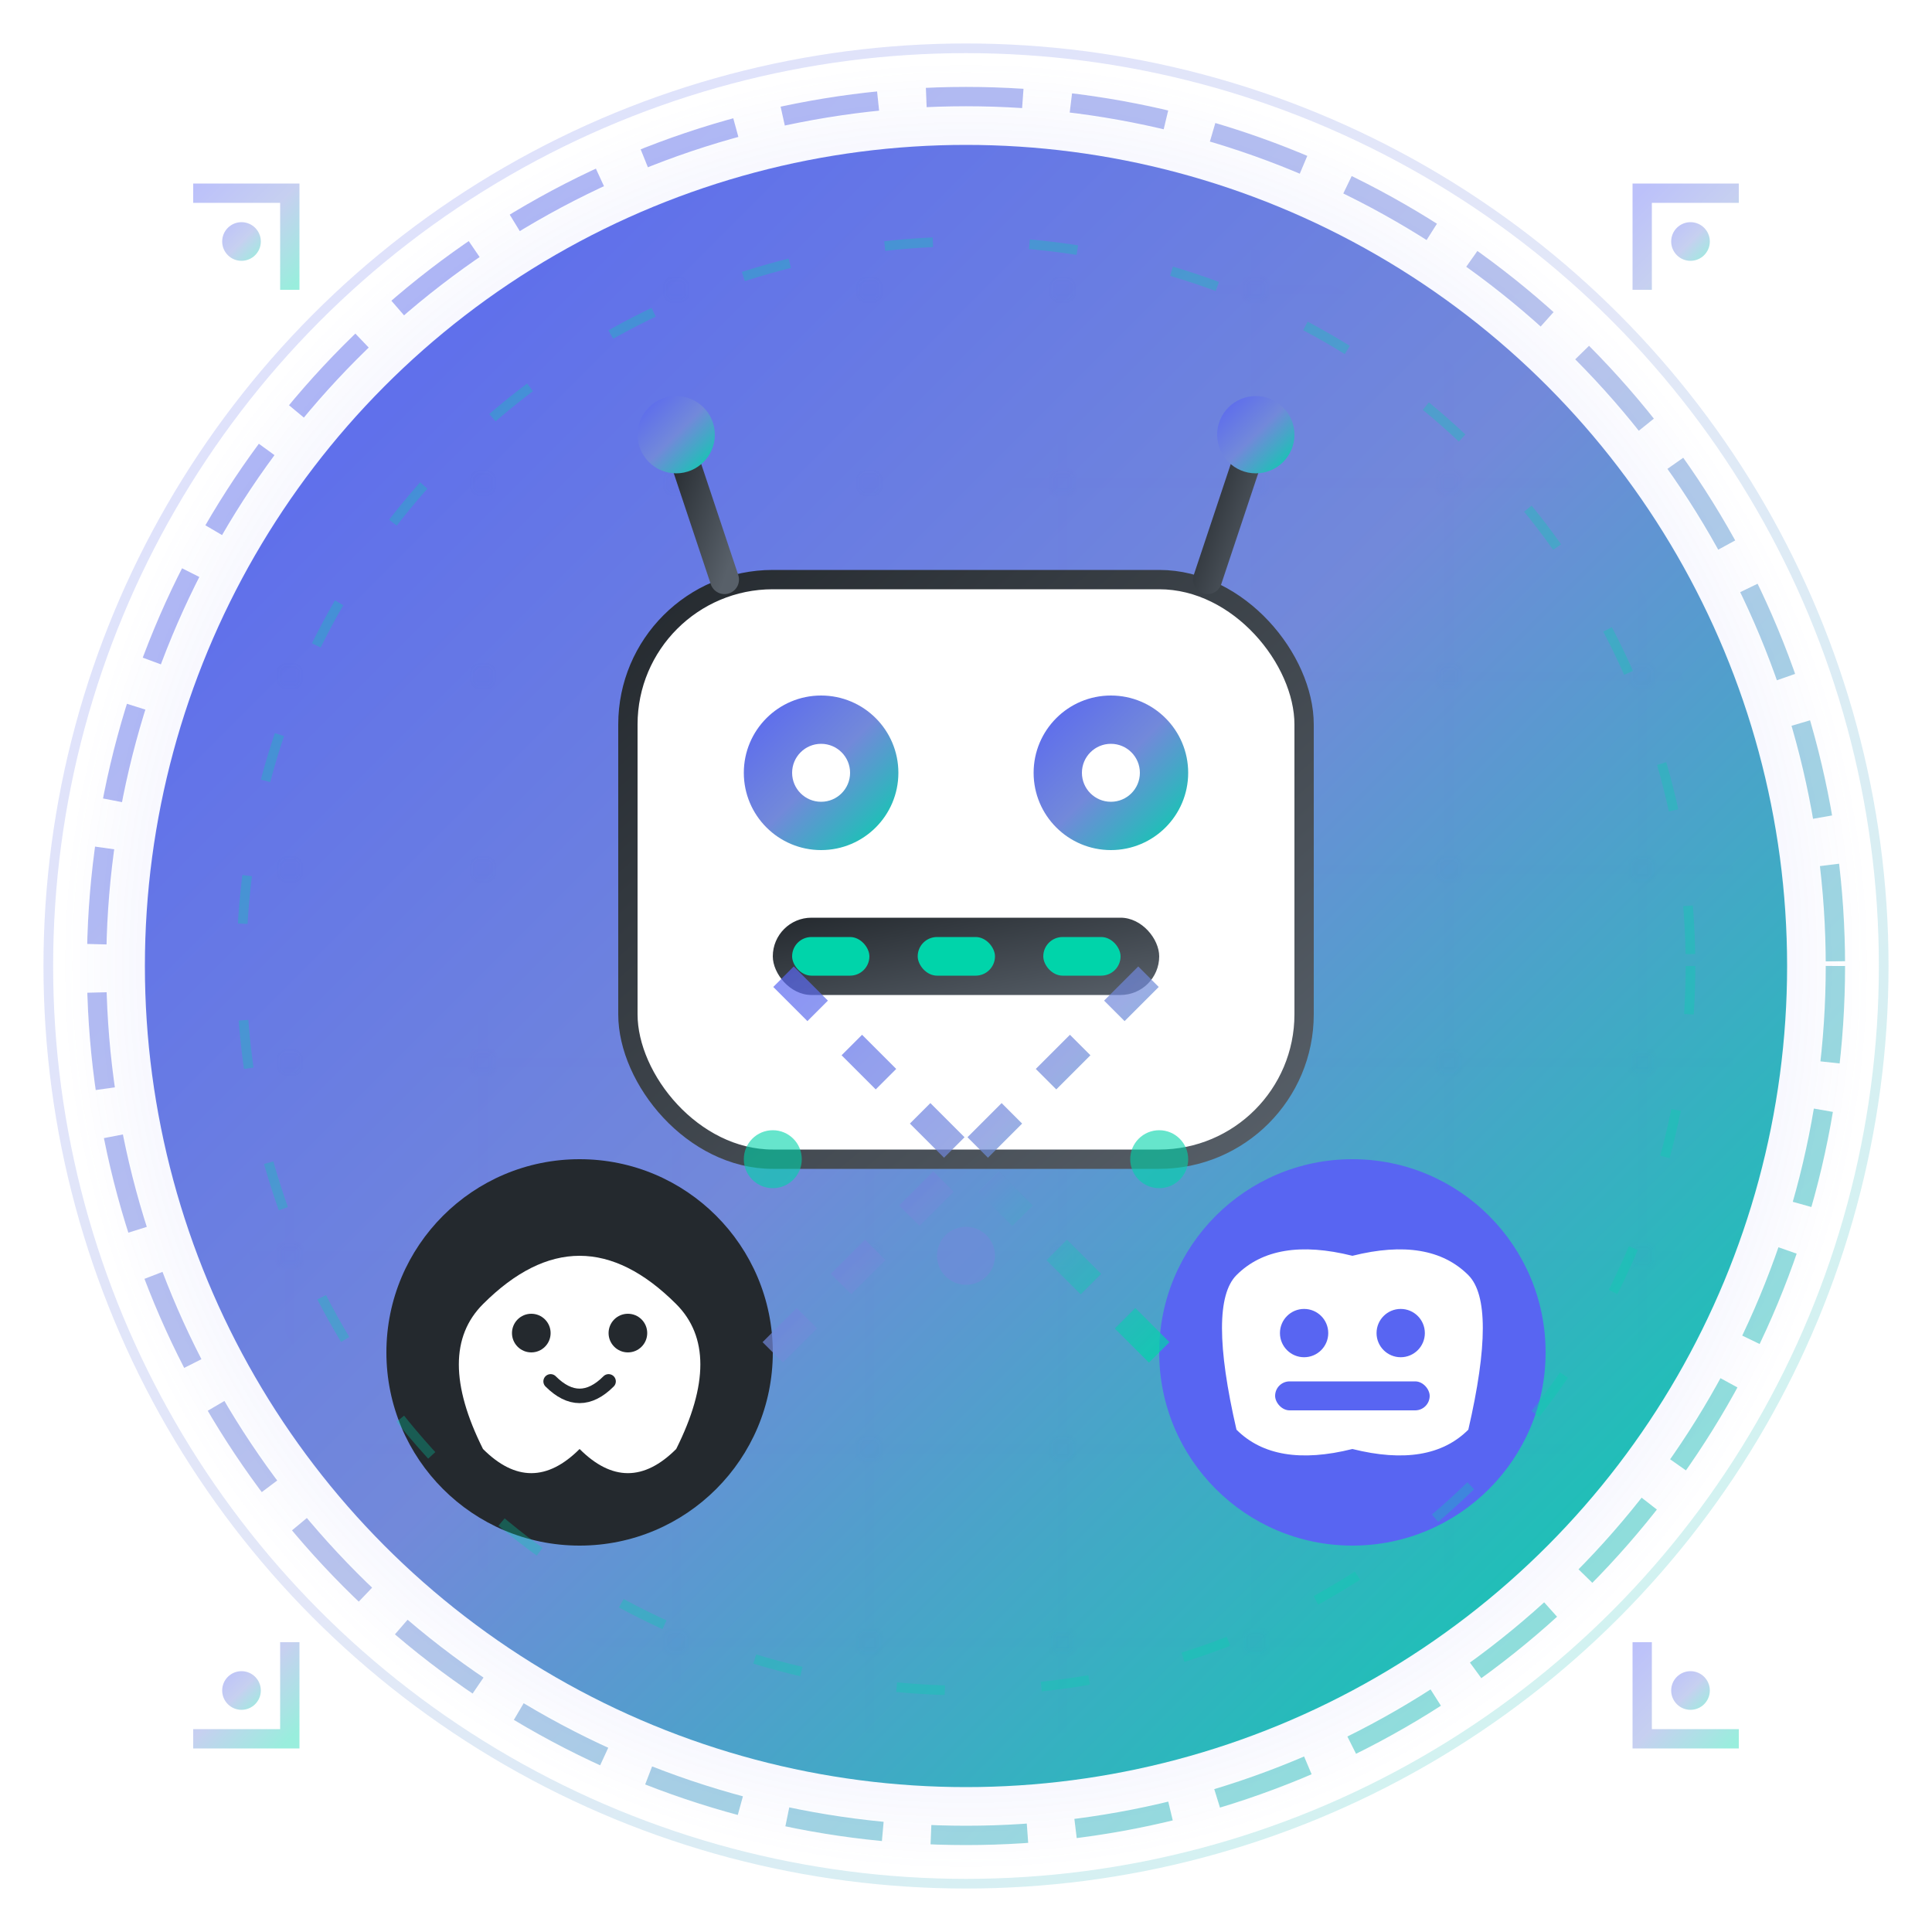 <svg width="200" height="200" viewBox="0 0 200 200" xmlns="http://www.w3.org/2000/svg">
  <defs>
    <!-- Gradients -->
    <linearGradient id="primaryGradient" x1="0%" y1="0%" x2="100%" y2="100%">
      <stop offset="0%" style="stop-color:#5865f2;stop-opacity:1" />
      <stop offset="50%" style="stop-color:#7289da;stop-opacity:1" />
      <stop offset="100%" style="stop-color:#00d4aa;stop-opacity:1" />
    </linearGradient>
    
    <linearGradient id="secondaryGradient" x1="0%" y1="0%" x2="100%" y2="100%">
      <stop offset="0%" style="stop-color:#24292e;stop-opacity:1" />
      <stop offset="100%" style="stop-color:#586069;stop-opacity:1" />
    </linearGradient>
    
    <radialGradient id="glowGradient" cx="50%" cy="50%" r="50%">
      <stop offset="0%" style="stop-color:#5865f2;stop-opacity:0.8" />
      <stop offset="70%" style="stop-color:#5865f2;stop-opacity:0.3" />
      <stop offset="100%" style="stop-color:#5865f2;stop-opacity:0" />
    </radialGradient>
    
    <!-- Filters -->
    <filter id="glow" x="-50%" y="-50%" width="200%" height="200%">
      <feGaussianBlur stdDeviation="3" result="coloredBlur"/>
      <feMerge> 
        <feMergeNode in="coloredBlur"/>
        <feMergeNode in="SourceGraphic"/>
      </feMerge>
    </filter>
    
    <filter id="shadow" x="-50%" y="-50%" width="200%" height="200%">
      <feDropShadow dx="2" dy="4" stdDeviation="3" flood-color="#000000" flood-opacity="0.3"/>
    </filter>
    
    <!-- Patterns -->
    <pattern id="circuitPattern" x="0" y="0" width="20" height="20" patternUnits="userSpaceOnUse">
      <rect width="20" height="20" fill="none"/>
      <circle cx="10" cy="10" r="1" fill="#5865f2" opacity="0.3"/>
      <line x1="0" y1="10" x2="20" y2="10" stroke="#5865f2" stroke-width="0.5" opacity="0.2"/>
      <line x1="10" y1="0" x2="10" y2="20" stroke="#5865f2" stroke-width="0.5" opacity="0.2"/>
    </pattern>
  </defs>
  
  <!-- Background Circle with Glow -->
  <circle cx="100" cy="100" r="95" fill="url(#glowGradient)" opacity="0.5"/>
  <circle cx="100" cy="100" r="85" fill="url(#primaryGradient)" filter="url(#shadow)"/>
  
  <!-- Circuit Pattern Background -->
  <circle cx="100" cy="100" r="80" fill="url(#circuitPattern)" opacity="0.1"/>
  
  <!-- Main Bot Head -->
  <g transform="translate(100, 100)">
    <!-- Bot Head Base -->
    <rect x="-35" y="-40" width="70" height="60" rx="15" ry="15" 
          fill="#ffffff" stroke="url(#secondaryGradient)" stroke-width="2" filter="url(#shadow)"/>
    
    <!-- Bot Eyes -->
    <circle cx="-15" cy="-20" r="8" fill="url(#primaryGradient)" filter="url(#glow)">
      <animate attributeName="r" values="8;10;8" dur="2s" repeatCount="indefinite"/>
    </circle>
    <circle cx="15" cy="-20" r="8" fill="url(#primaryGradient)" filter="url(#glow)">
      <animate attributeName="r" values="8;10;8" dur="2s" repeatCount="indefinite" begin="0.5s"/>
    </circle>
    
    <!-- Eye Pupils -->
    <circle cx="-15" cy="-20" r="3" fill="#ffffff"/>
    <circle cx="15" cy="-20" r="3" fill="#ffffff"/>
    
    <!-- Bot Mouth -->
    <rect x="-20" y="-5" width="40" height="8" rx="4" ry="4" fill="url(#secondaryGradient)"/>
    <rect x="-18" y="-3" width="8" height="4" rx="2" ry="2" fill="#00d4aa"/>
    <rect x="-5" y="-3" width="8" height="4" rx="2" ry="2" fill="#00d4aa"/>
    <rect x="8" y="-3" width="8" height="4" rx="2" ry="2" fill="#00d4aa"/>
    
    <!-- Bot Antennas -->
    <line x1="-25" y1="-40" x2="-30" y2="-55" stroke="url(#secondaryGradient)" stroke-width="3" stroke-linecap="round"/>
    <line x1="25" y1="-40" x2="30" y2="-55" stroke="url(#secondaryGradient)" stroke-width="3" stroke-linecap="round"/>
    <circle cx="-30" cy="-55" r="4" fill="url(#primaryGradient)" filter="url(#glow)">
      <animate attributeName="fill" values="url(#primaryGradient);#00d4aa;url(#primaryGradient)" dur="1.5s" repeatCount="indefinite"/>
    </circle>
    <circle cx="30" cy="-55" r="4" fill="url(#primaryGradient)" filter="url(#glow)">
      <animate attributeName="fill" values="url(#primaryGradient);#00d4aa;url(#primaryGradient)" dur="1.5s" repeatCount="indefinite" begin="0.75s"/>
    </circle>
  </g>
  
  <!-- GitHub Integration Symbol -->
  <g transform="translate(60, 140)">
    <!-- GitHub Octocat simplified -->
    <circle cx="0" cy="0" r="20" fill="#24292e" filter="url(#shadow)"/>
    <path d="M-10,-5 Q0,-15 10,-5 Q15,0 10,10 Q5,15 0,10 Q-5,15 -10,10 Q-15,0 -10,-5 Z" 
          fill="#ffffff"/>
    <circle cx="-5" cy="-2" r="2" fill="#24292e"/>
    <circle cx="5" cy="-2" r="2" fill="#24292e"/>
    <path d="M-3,3 Q0,6 3,3" stroke="#24292e" stroke-width="1.5" fill="none" stroke-linecap="round"/>
    
    <!-- Connection Line -->
    <line x1="20" y1="0" x2="60" y2="-40" stroke="url(#primaryGradient)" stroke-width="3" 
          stroke-dasharray="5,5" opacity="0.7">
      <animate attributeName="stroke-dashoffset" values="0;10" dur="1s" repeatCount="indefinite"/>
    </line>
  </g>
  
  <!-- Discord Integration Symbol -->
  <g transform="translate(140, 140)">
    <!-- Discord Logo simplified -->
    <circle cx="0" cy="0" r="20" fill="#5865f2" filter="url(#shadow)"/>
    <path d="M-12,-8 Q-8,-12 0,-10 Q8,-12 12,-8 Q15,-5 12,8 Q8,12 0,10 Q-8,12 -12,8 Q-15,-5 -12,-8 Z" 
          fill="#ffffff"/>
    <circle cx="-5" cy="-2" r="2.5" fill="#5865f2"/>
    <circle cx="5" cy="-2" r="2.5" fill="#5865f2"/>
    <rect x="-8" y="3" width="16" height="3" rx="1.5" ry="1.5" fill="#5865f2"/>
    
    <!-- Connection Line -->
    <line x1="-20" y1="0" x2="-60" y2="-40" stroke="url(#primaryGradient)" stroke-width="3" 
          stroke-dasharray="5,5" opacity="0.7">
      <animate attributeName="stroke-dashoffset" values="0;-10" dur="1s" repeatCount="indefinite"/>
    </line>
  </g>
  
  <!-- Data Flow Animation -->
  <g opacity="0.6">
    <!-- Data Packets -->
    <circle cx="80" cy="120" r="3" fill="#00d4aa">
      <animateMotion dur="3s" repeatCount="indefinite" rotate="auto">
        <path d="M0,0 Q20,-20 40,-40 Q60,-60 80,-80"/>
      </animateMotion>
    </circle>
    <circle cx="120" cy="120" r="3" fill="#00d4aa">
      <animateMotion dur="3s" repeatCount="indefinite" rotate="auto" begin="1s">
        <path d="M0,0 Q-20,-20 -40,-40 Q-60,-60 -80,-80"/>
      </animateMotion>
    </circle>
    <circle cx="100" cy="130" r="3" fill="#7289da">
      <animateMotion dur="3s" repeatCount="indefinite" rotate="auto" begin="2s">
        <path d="M0,0 Q0,-30 0,-60"/>
      </animateMotion>
    </circle>
  </g>
  
  <!-- Outer Ring with Rotation -->
  <circle cx="100" cy="100" r="90" fill="none" stroke="url(#primaryGradient)" 
          stroke-width="2" stroke-dasharray="10,5" opacity="0.5">
    <animateTransform attributeName="transform" attributeType="XML" type="rotate" 
                      values="0 100 100;360 100 100" dur="20s" repeatCount="indefinite"/>
  </circle>
  
  <!-- Inner Ring with Counter Rotation -->
  <circle cx="100" cy="100" r="75" fill="none" stroke="#00d4aa" 
          stroke-width="1" stroke-dasharray="5,10" opacity="0.3">
    <animateTransform attributeName="transform" attributeType="XML" type="rotate" 
                      values="360 100 100;0 100 100" dur="15s" repeatCount="indefinite"/>
  </circle>
  
  <!-- Corner Decorative Elements -->
  <g opacity="0.4">
    <!-- Top Left -->
    <path d="M20,20 L30,20 L30,30" stroke="url(#primaryGradient)" stroke-width="2" fill="none"/>
    <circle cx="25" cy="25" r="2" fill="url(#primaryGradient)"/>
    
    <!-- Top Right -->
    <path d="M180,20 L170,20 L170,30" stroke="url(#primaryGradient)" stroke-width="2" fill="none"/>
    <circle cx="175" cy="25" r="2" fill="url(#primaryGradient)"/>
    
    <!-- Bottom Left -->
    <path d="M20,180 L30,180 L30,170" stroke="url(#primaryGradient)" stroke-width="2" fill="none"/>
    <circle cx="25" cy="175" r="2" fill="url(#primaryGradient)"/>
    
    <!-- Bottom Right -->
    <path d="M180,180 L170,180 L170,170" stroke="url(#primaryGradient)" stroke-width="2" fill="none"/>
    <circle cx="175" cy="175" r="2" fill="url(#primaryGradient)"/>
  </g>
  
  <!-- Pulsing Background Effect -->
  <circle cx="100" cy="100" r="95" fill="none" stroke="url(#primaryGradient)" 
          stroke-width="1" opacity="0.2">
    <animate attributeName="r" values="95;100;95" dur="4s" repeatCount="indefinite"/>
    <animate attributeName="opacity" values="0.2;0.5;0.2" dur="4s" repeatCount="indefinite"/>
  </circle>
</svg>

